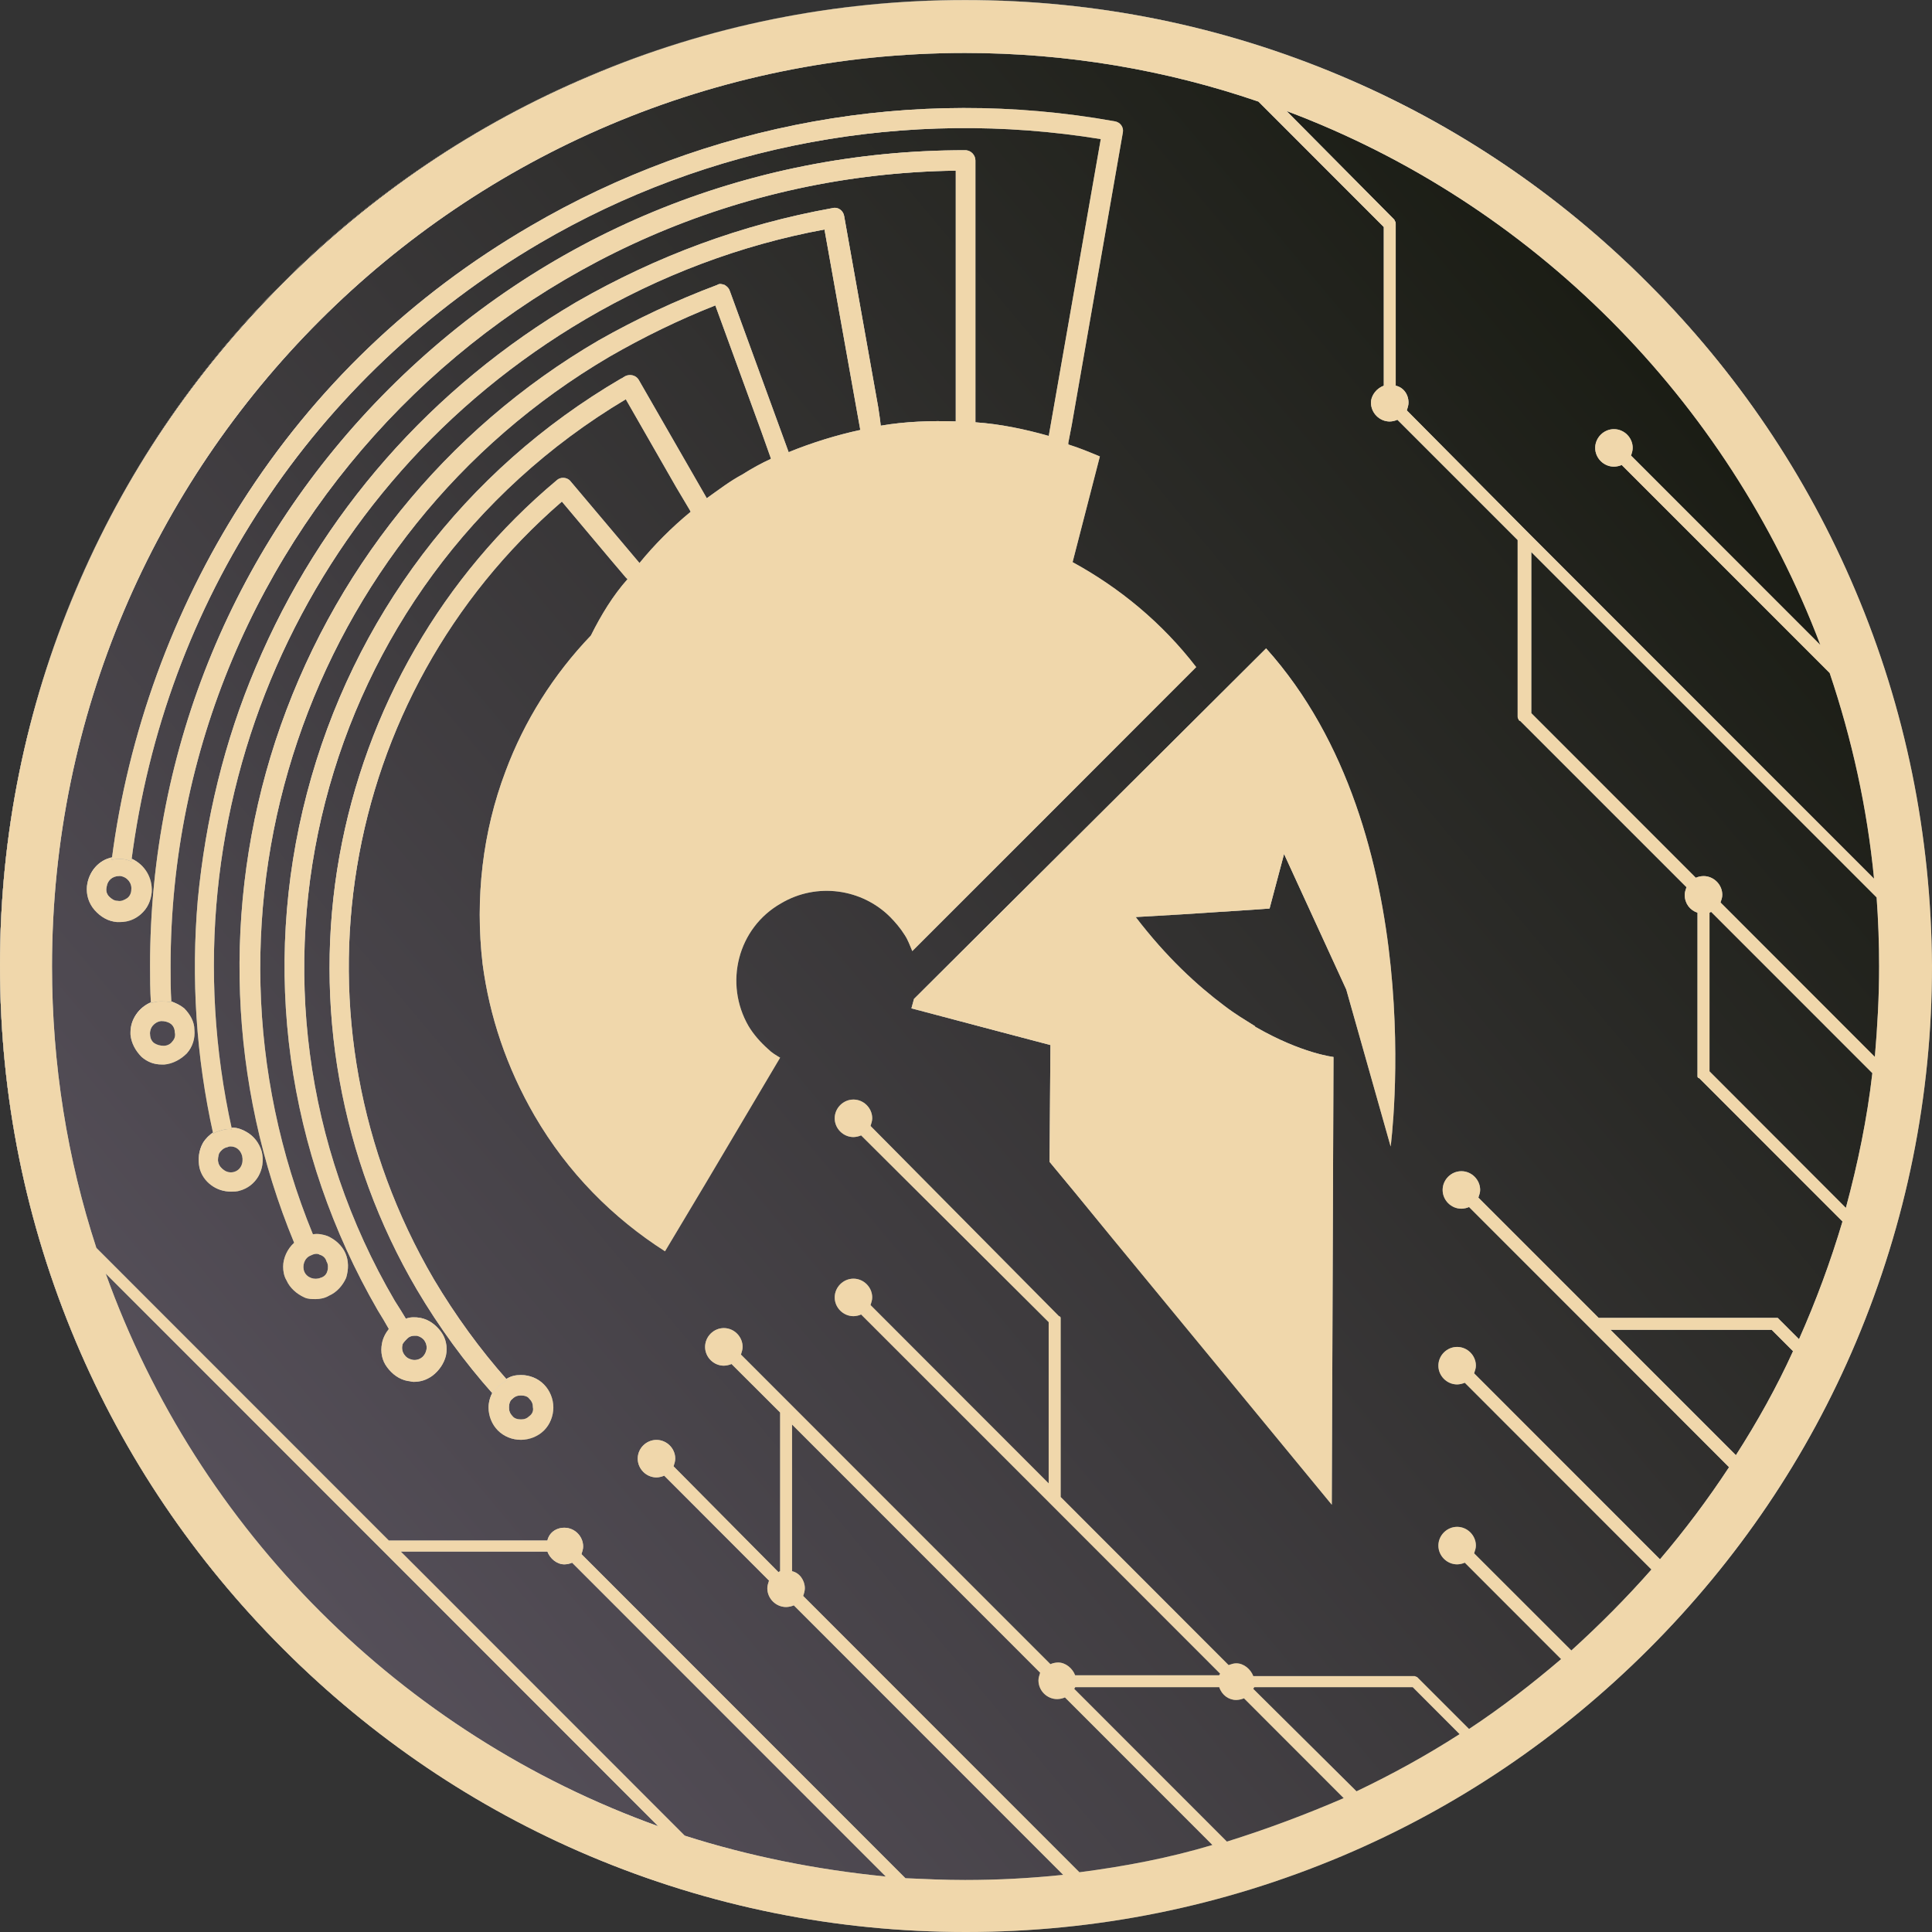 <svg width="24" height="24" viewBox="0 0 24 24" fill="none" xmlns="http://www.w3.org/2000/svg">
<rect x="0" y="0" width="24" height="24" fill="#333333" stroke="none"/>
<path d="M11.989 23.988C18.611 23.988 23.979 18.618 23.979 11.994C23.979 5.37 18.611 0 11.989 0C5.368 0 0 5.37 0 11.994C0 18.618 5.368 23.988 11.989 23.988Z" fill="#FFE5AA"/>
<path d="M11.989 23.988C18.611 23.988 23.979 18.618 23.979 11.994C23.979 5.37 18.611 0 11.989 0C5.368 0 0 5.37 0 11.994C0 18.618 5.368 23.988 11.989 23.988Z" fill="url(#paint0_linear_41_2683)"/>
<path d="M11.989 23.988C18.611 23.988 23.979 18.618 23.979 11.994C23.979 5.37 18.611 0 11.989 0C5.368 0 0 5.37 0 11.994C0 18.618 5.368 23.988 11.989 23.988Z" fill="url(#paint1_linear_41_2683)"/>
<path d="M11.989 23.988C18.611 23.988 23.979 18.618 23.979 11.994C23.979 5.37 18.611 0 11.989 0C5.368 0 0 5.37 0 11.994C0 18.618 5.368 23.988 11.989 23.988Z" fill="url(#paint2_linear_41_2683)"/>
<path d="M6.757 17.198C6.683 17.123 6.577 17.081 6.471 17.081C6.408 17.081 6.355 17.092 6.302 17.123C6.259 17.145 6.228 17.166 6.196 17.198C6.164 17.229 6.143 17.261 6.122 17.293C6.09 17.346 6.069 17.42 6.069 17.484C6.069 17.59 6.111 17.696 6.185 17.77C6.259 17.844 6.365 17.886 6.471 17.886C6.577 17.886 6.683 17.844 6.757 17.77C6.831 17.696 6.874 17.59 6.874 17.484C6.874 17.378 6.831 17.272 6.757 17.198ZM6.577 17.59C6.545 17.621 6.514 17.632 6.471 17.632C6.429 17.632 6.387 17.621 6.365 17.59C6.334 17.558 6.323 17.526 6.323 17.484C6.323 17.441 6.334 17.399 6.365 17.378C6.397 17.346 6.429 17.335 6.471 17.335C6.514 17.335 6.556 17.346 6.577 17.378C6.609 17.41 6.62 17.441 6.62 17.484C6.63 17.526 6.609 17.568 6.577 17.59Z" fill="url(#paint3_linear_41_2683)"/>
<path d="M6.757 17.198C6.683 17.123 6.577 17.081 6.471 17.081C6.408 17.081 6.355 17.092 6.302 17.123C6.259 17.145 6.228 17.166 6.196 17.198C6.164 17.229 6.143 17.261 6.122 17.293C6.09 17.346 6.069 17.42 6.069 17.484C6.069 17.59 6.111 17.696 6.185 17.77C6.259 17.844 6.365 17.886 6.471 17.886C6.577 17.886 6.683 17.844 6.757 17.77C6.831 17.696 6.874 17.59 6.874 17.484C6.874 17.378 6.831 17.272 6.757 17.198ZM6.577 17.59C6.545 17.621 6.514 17.632 6.471 17.632C6.429 17.632 6.387 17.621 6.365 17.59C6.334 17.558 6.323 17.526 6.323 17.484C6.323 17.441 6.334 17.399 6.365 17.378C6.397 17.346 6.429 17.335 6.471 17.335C6.514 17.335 6.556 17.346 6.577 17.378C6.609 17.41 6.62 17.441 6.62 17.484C6.63 17.526 6.609 17.568 6.577 17.59Z" fill="url(#paint4_radial_41_2683)" style="mix-blend-mode:overlay"/>
<path d="M6.757 17.198C6.683 17.123 6.577 17.081 6.471 17.081C6.408 17.081 6.355 17.092 6.302 17.123C6.259 17.145 6.228 17.166 6.196 17.198C6.164 17.229 6.143 17.261 6.122 17.293C6.09 17.346 6.069 17.42 6.069 17.484C6.069 17.59 6.111 17.696 6.185 17.77C6.259 17.844 6.365 17.886 6.471 17.886C6.577 17.886 6.683 17.844 6.757 17.77C6.831 17.696 6.874 17.59 6.874 17.484C6.874 17.378 6.831 17.272 6.757 17.198ZM6.577 17.59C6.545 17.621 6.514 17.632 6.471 17.632C6.429 17.632 6.387 17.621 6.365 17.59C6.334 17.558 6.323 17.526 6.323 17.484C6.323 17.441 6.334 17.399 6.365 17.378C6.397 17.346 6.429 17.335 6.471 17.335C6.514 17.335 6.556 17.346 6.577 17.378C6.609 17.41 6.62 17.441 6.62 17.484C6.63 17.526 6.609 17.568 6.577 17.59Z" fill="#F0D7AB" style="mix-blend-mode:color"/>
<path d="M3.252 14.305C3.22 14.199 3.156 14.114 3.061 14.061C3.008 14.029 2.945 14.008 2.892 14.008C2.849 14.008 2.807 14.008 2.764 14.019C2.722 14.029 2.69 14.04 2.659 14.061C2.606 14.093 2.553 14.146 2.521 14.199C2.468 14.294 2.457 14.4 2.478 14.506C2.521 14.686 2.69 14.803 2.87 14.803C2.902 14.803 2.945 14.803 2.976 14.792C3.178 14.739 3.305 14.527 3.252 14.305ZM2.902 14.559C2.86 14.57 2.817 14.559 2.786 14.538C2.754 14.517 2.722 14.485 2.712 14.443C2.701 14.4 2.712 14.358 2.722 14.326C2.743 14.294 2.775 14.262 2.817 14.252C2.828 14.252 2.839 14.241 2.86 14.241C2.934 14.241 2.987 14.284 3.008 14.358C3.029 14.453 2.987 14.538 2.902 14.559Z" fill="url(#paint5_linear_41_2683)"/>
<path d="M3.252 14.305C3.22 14.199 3.156 14.114 3.061 14.061C3.008 14.029 2.945 14.008 2.892 14.008C2.849 14.008 2.807 14.008 2.764 14.019C2.722 14.029 2.69 14.04 2.659 14.061C2.606 14.093 2.553 14.146 2.521 14.199C2.468 14.294 2.457 14.4 2.478 14.506C2.521 14.686 2.69 14.803 2.87 14.803C2.902 14.803 2.945 14.803 2.976 14.792C3.178 14.739 3.305 14.527 3.252 14.305ZM2.902 14.559C2.86 14.57 2.817 14.559 2.786 14.538C2.754 14.517 2.722 14.485 2.712 14.443C2.701 14.4 2.712 14.358 2.722 14.326C2.743 14.294 2.775 14.262 2.817 14.252C2.828 14.252 2.839 14.241 2.86 14.241C2.934 14.241 2.987 14.284 3.008 14.358C3.029 14.453 2.987 14.538 2.902 14.559Z" fill="url(#paint6_radial_41_2683)" style="mix-blend-mode:overlay"/>
<path d="M3.252 14.305C3.22 14.199 3.156 14.114 3.061 14.061C3.008 14.029 2.945 14.008 2.892 14.008C2.849 14.008 2.807 14.008 2.764 14.019C2.722 14.029 2.69 14.04 2.659 14.061C2.606 14.093 2.553 14.146 2.521 14.199C2.468 14.294 2.457 14.4 2.478 14.506C2.521 14.686 2.69 14.803 2.87 14.803C2.902 14.803 2.945 14.803 2.976 14.792C3.178 14.739 3.305 14.527 3.252 14.305ZM2.902 14.559C2.86 14.57 2.817 14.559 2.786 14.538C2.754 14.517 2.722 14.485 2.712 14.443C2.701 14.4 2.712 14.358 2.722 14.326C2.743 14.294 2.775 14.262 2.817 14.252C2.828 14.252 2.839 14.241 2.86 14.241C2.934 14.241 2.987 14.284 3.008 14.358C3.029 14.453 2.987 14.538 2.902 14.559Z" fill="#F0D7AB" style="mix-blend-mode:color"/>
<path d="M2.288 12.525C2.235 12.483 2.182 12.461 2.129 12.44C2.087 12.43 2.044 12.419 1.991 12.43C1.949 12.43 1.917 12.44 1.875 12.451C1.727 12.514 1.621 12.663 1.621 12.822C1.621 12.832 1.621 12.843 1.621 12.853C1.631 12.959 1.684 13.055 1.758 13.129C1.832 13.193 1.917 13.224 2.012 13.224C2.023 13.224 2.034 13.224 2.044 13.224C2.15 13.214 2.245 13.161 2.32 13.086C2.394 13.002 2.426 12.896 2.415 12.79C2.415 12.694 2.362 12.599 2.288 12.525ZM2.14 12.938C2.118 12.97 2.076 12.991 2.034 12.991C1.991 12.991 1.949 12.98 1.917 12.959C1.885 12.938 1.864 12.896 1.864 12.853C1.854 12.769 1.917 12.694 2.002 12.684C2.044 12.684 2.087 12.694 2.118 12.716C2.15 12.737 2.171 12.779 2.171 12.822C2.182 12.864 2.171 12.906 2.14 12.938Z" fill="url(#paint7_linear_41_2683)"/>
<path d="M2.288 12.525C2.235 12.483 2.182 12.461 2.129 12.44C2.087 12.43 2.044 12.419 1.991 12.43C1.949 12.43 1.917 12.44 1.875 12.451C1.727 12.514 1.621 12.663 1.621 12.822C1.621 12.832 1.621 12.843 1.621 12.853C1.631 12.959 1.684 13.055 1.758 13.129C1.832 13.193 1.917 13.224 2.012 13.224C2.023 13.224 2.034 13.224 2.044 13.224C2.15 13.214 2.245 13.161 2.32 13.086C2.394 13.002 2.426 12.896 2.415 12.79C2.415 12.694 2.362 12.599 2.288 12.525ZM2.14 12.938C2.118 12.97 2.076 12.991 2.034 12.991C1.991 12.991 1.949 12.98 1.917 12.959C1.885 12.938 1.864 12.896 1.864 12.853C1.854 12.769 1.917 12.694 2.002 12.684C2.044 12.684 2.087 12.694 2.118 12.716C2.15 12.737 2.171 12.779 2.171 12.822C2.182 12.864 2.171 12.906 2.14 12.938Z" fill="url(#paint8_radial_41_2683)" style="mix-blend-mode:overlay"/>
<path d="M2.288 12.525C2.235 12.483 2.182 12.461 2.129 12.44C2.087 12.43 2.044 12.419 1.991 12.43C1.949 12.43 1.917 12.44 1.875 12.451C1.727 12.514 1.621 12.663 1.621 12.822C1.621 12.832 1.621 12.843 1.621 12.853C1.631 12.959 1.684 13.055 1.758 13.129C1.832 13.193 1.917 13.224 2.012 13.224C2.023 13.224 2.034 13.224 2.044 13.224C2.15 13.214 2.245 13.161 2.32 13.086C2.394 13.002 2.426 12.896 2.415 12.79C2.415 12.694 2.362 12.599 2.288 12.525ZM2.14 12.938C2.118 12.97 2.076 12.991 2.034 12.991C1.991 12.991 1.949 12.98 1.917 12.959C1.885 12.938 1.864 12.896 1.864 12.853C1.854 12.769 1.917 12.694 2.002 12.684C2.044 12.684 2.087 12.694 2.118 12.716C2.15 12.737 2.171 12.779 2.171 12.822C2.182 12.864 2.171 12.906 2.14 12.938Z" fill="#F0D7AB" style="mix-blend-mode:color"/>
<path d="M1.641 10.67C1.599 10.649 1.557 10.639 1.514 10.639C1.472 10.639 1.43 10.639 1.398 10.649C1.228 10.681 1.101 10.829 1.08 11.009C1.07 11.115 1.101 11.221 1.175 11.306C1.25 11.391 1.345 11.444 1.451 11.454C1.461 11.454 1.472 11.454 1.493 11.454C1.589 11.454 1.673 11.423 1.747 11.359C1.832 11.285 1.874 11.19 1.885 11.084C1.896 10.903 1.8 10.745 1.641 10.67ZM1.578 11.158C1.546 11.179 1.504 11.2 1.461 11.19C1.419 11.19 1.387 11.168 1.355 11.137C1.324 11.105 1.313 11.062 1.324 11.02C1.334 10.935 1.398 10.882 1.483 10.882H1.493C1.578 10.893 1.641 10.967 1.631 11.052C1.631 11.094 1.61 11.137 1.578 11.158Z" fill="url(#paint9_linear_41_2683)"/>
<path d="M1.641 10.67C1.599 10.649 1.557 10.639 1.514 10.639C1.472 10.639 1.43 10.639 1.398 10.649C1.228 10.681 1.101 10.829 1.08 11.009C1.07 11.115 1.101 11.221 1.175 11.306C1.25 11.391 1.345 11.444 1.451 11.454C1.461 11.454 1.472 11.454 1.493 11.454C1.589 11.454 1.673 11.423 1.747 11.359C1.832 11.285 1.874 11.19 1.885 11.084C1.896 10.903 1.8 10.745 1.641 10.67ZM1.578 11.158C1.546 11.179 1.504 11.2 1.461 11.19C1.419 11.19 1.387 11.168 1.355 11.137C1.324 11.105 1.313 11.062 1.324 11.02C1.334 10.935 1.398 10.882 1.483 10.882H1.493C1.578 10.893 1.641 10.967 1.631 11.052C1.631 11.094 1.61 11.137 1.578 11.158Z" fill="url(#paint10_radial_41_2683)" style="mix-blend-mode:overlay"/>
<path d="M1.641 10.67C1.599 10.649 1.557 10.639 1.514 10.639C1.472 10.639 1.43 10.639 1.398 10.649C1.228 10.681 1.101 10.829 1.08 11.009C1.07 11.115 1.101 11.221 1.175 11.306C1.25 11.391 1.345 11.444 1.451 11.454C1.461 11.454 1.472 11.454 1.493 11.454C1.589 11.454 1.673 11.423 1.747 11.359C1.832 11.285 1.874 11.19 1.885 11.084C1.896 10.903 1.8 10.745 1.641 10.67ZM1.578 11.158C1.546 11.179 1.504 11.2 1.461 11.19C1.419 11.19 1.387 11.168 1.355 11.137C1.324 11.105 1.313 11.062 1.324 11.02C1.334 10.935 1.398 10.882 1.483 10.882H1.493C1.578 10.893 1.641 10.967 1.631 11.052C1.631 11.094 1.61 11.137 1.578 11.158Z" fill="#F0D7AB" style="mix-blend-mode:color"/>
<path d="M11.354 12.409C11.343 12.452 11.333 12.483 11.322 12.526L13.049 12.982L13.038 14.433L13.345 14.804L13.822 15.387L14.711 16.467L16.544 18.692L16.565 13.13C16.565 13.13 16.173 13.088 15.601 12.759C15.601 12.759 15.591 12.759 15.591 12.748C15.474 12.674 15.347 12.6 15.209 12.494C14.87 12.24 14.489 11.89 14.108 11.392L14.659 11.36L15.622 11.297L15.771 11.286L15.951 10.608L16.724 12.293L17.275 14.242C17.275 14.242 17.794 10.354 15.728 8.055L11.354 12.409Z" fill="url(#paint11_linear_41_2683)"/>
<path d="M11.354 12.409C11.343 12.452 11.333 12.483 11.322 12.526L13.049 12.982L13.038 14.433L13.345 14.804L13.822 15.387L14.711 16.467L16.544 18.692L16.565 13.13C16.565 13.13 16.173 13.088 15.601 12.759C15.601 12.759 15.591 12.759 15.591 12.748C15.474 12.674 15.347 12.6 15.209 12.494C14.87 12.24 14.489 11.89 14.108 11.392L14.659 11.36L15.622 11.297L15.771 11.286L15.951 10.608L16.724 12.293L17.275 14.242C17.275 14.242 17.794 10.354 15.728 8.055L11.354 12.409Z" fill="url(#paint12_radial_41_2683)" style="mix-blend-mode:overlay"/>
<path d="M11.354 12.409C11.343 12.452 11.333 12.483 11.322 12.526L13.049 12.982L13.038 14.433L13.345 14.804L13.822 15.387L14.711 16.467L16.544 18.692L16.565 13.13C16.565 13.13 16.173 13.088 15.601 12.759C15.601 12.759 15.591 12.759 15.591 12.748C15.474 12.674 15.347 12.6 15.209 12.494C14.87 12.24 14.489 11.89 14.108 11.392L14.659 11.36L15.622 11.297L15.771 11.286L15.951 10.608L16.724 12.293L17.275 14.242C17.275 14.242 17.794 10.354 15.728 8.055L11.354 12.409Z" fill="#F0D7AB" style="mix-blend-mode:color"/>
<path d="M7.34 7.895C6.874 8.382 6.514 8.954 6.281 9.579C5.995 10.332 5.9 11.158 5.995 11.974C6.08 12.62 6.291 13.256 6.641 13.86C7.054 14.57 7.615 15.131 8.261 15.544L8.78 14.676L9.691 13.139C9.638 13.107 9.585 13.076 9.543 13.033C9.448 12.949 9.363 12.853 9.299 12.747C8.992 12.217 9.162 11.529 9.702 11.222C10.147 10.957 10.708 11.041 11.058 11.391C11.121 11.455 11.185 11.529 11.238 11.614C11.28 11.677 11.301 11.741 11.333 11.815L14.86 8.287C14.436 7.736 13.907 7.301 13.324 6.983C13.314 6.983 13.303 6.973 13.292 6.973C13.303 6.973 13.314 6.983 13.324 6.983L13.663 5.67C13.536 5.617 13.409 5.564 13.271 5.521V5.5L13.314 5.278L13.949 1.643C13.96 1.58 13.917 1.516 13.843 1.506C11.354 1.061 8.78 1.527 6.588 2.809C5.116 3.667 3.908 4.822 2.998 6.252C2.15 7.577 1.589 9.113 1.388 10.681C1.43 10.671 1.462 10.671 1.504 10.671C1.547 10.671 1.589 10.681 1.631 10.702C2.044 7.471 3.887 4.674 6.705 3.021C8.802 1.792 11.269 1.336 13.674 1.728L13.028 5.415C12.731 5.331 12.424 5.267 12.117 5.246V1.993C12.117 1.929 12.064 1.866 11.99 1.866C9.289 1.866 6.747 2.915 4.83 4.833C2.923 6.74 1.864 9.293 1.864 11.995C1.864 12.143 1.864 12.302 1.875 12.461C1.907 12.451 1.949 12.44 1.991 12.44C2.034 12.44 2.087 12.44 2.129 12.451C2.119 12.302 2.119 12.154 2.119 12.006C2.119 6.602 6.482 2.194 11.873 2.12V5.235C11.566 5.225 11.248 5.235 10.941 5.288L10.931 5.203L10.909 5.055L10.486 2.682C10.475 2.618 10.412 2.565 10.337 2.586C9.215 2.788 8.156 3.18 7.16 3.752C5.359 4.811 3.983 6.38 3.178 8.287C2.786 9.208 2.553 10.183 2.457 11.179C2.373 12.154 2.436 13.129 2.648 14.082C2.68 14.061 2.722 14.05 2.754 14.04C2.796 14.029 2.839 14.019 2.881 14.029C2.002 10.067 3.76 6.03 7.276 3.964C8.198 3.423 9.204 3.042 10.242 2.851L10.645 5.108L10.687 5.341C10.39 5.405 10.083 5.5 9.797 5.617L9.066 3.614C9.056 3.582 9.035 3.561 9.003 3.54C8.971 3.529 8.939 3.519 8.908 3.54C8.399 3.731 7.901 3.964 7.435 4.229C5.529 5.341 4.11 7.111 3.421 9.208C2.754 11.253 2.839 13.468 3.654 15.438C3.57 15.513 3.517 15.629 3.517 15.735C3.517 15.788 3.527 15.852 3.559 15.905C3.601 16 3.686 16.074 3.781 16.117C3.824 16.138 3.877 16.138 3.919 16.138C3.972 16.138 4.036 16.127 4.088 16.095C4.184 16.053 4.258 15.968 4.3 15.873C4.332 15.767 4.332 15.661 4.29 15.566C4.247 15.47 4.163 15.396 4.067 15.354C4.004 15.333 3.951 15.322 3.887 15.333C2.235 11.306 3.803 6.644 7.573 4.43C7.997 4.186 8.431 3.974 8.886 3.794L9.458 5.362L9.575 5.691V5.701C9.458 5.754 9.342 5.818 9.225 5.892C9.066 5.977 8.929 6.083 8.78 6.189L7.933 4.716C7.901 4.663 7.827 4.642 7.764 4.674C7.753 4.684 7.743 4.684 7.732 4.695L7.711 4.705C5.773 5.839 4.385 7.672 3.813 9.855C3.241 12.037 3.559 14.315 4.692 16.276C4.745 16.36 4.788 16.434 4.83 16.509C4.788 16.562 4.756 16.625 4.745 16.689C4.724 16.795 4.745 16.901 4.809 16.985C4.872 17.07 4.957 17.134 5.063 17.155C5.084 17.155 5.116 17.166 5.137 17.166C5.222 17.166 5.296 17.144 5.37 17.091C5.455 17.028 5.518 16.933 5.54 16.837C5.561 16.731 5.54 16.625 5.476 16.54C5.412 16.456 5.328 16.392 5.222 16.371C5.158 16.36 5.095 16.36 5.042 16.381C4.999 16.307 4.957 16.244 4.904 16.159C2.627 12.271 3.919 7.259 7.774 4.96L8.399 6.051L8.569 6.337L8.579 6.358C8.346 6.549 8.124 6.772 7.944 6.994L7.086 5.977C7.043 5.924 6.959 5.924 6.916 5.966C5.497 7.153 4.544 8.806 4.216 10.639C3.887 12.482 4.226 14.4 5.179 16.021C5.455 16.488 5.773 16.922 6.122 17.314C6.143 17.282 6.164 17.25 6.196 17.218C6.228 17.187 6.27 17.166 6.302 17.144C5.963 16.763 5.656 16.339 5.391 15.894C3.517 12.694 4.184 8.647 6.98 6.231L7.594 6.962L7.774 7.174L7.795 7.195C7.615 7.397 7.467 7.64 7.34 7.895ZM3.972 15.587C4.014 15.598 4.046 15.629 4.057 15.672C4.078 15.703 4.078 15.756 4.067 15.788C4.057 15.831 4.025 15.862 3.983 15.873C3.908 15.905 3.813 15.873 3.781 15.799C3.75 15.725 3.781 15.629 3.855 15.598C3.898 15.576 3.94 15.566 3.972 15.587ZM5.063 16.625C5.084 16.604 5.116 16.593 5.148 16.593C5.158 16.593 5.169 16.593 5.179 16.593C5.222 16.604 5.254 16.625 5.275 16.657C5.296 16.689 5.306 16.731 5.296 16.773C5.285 16.816 5.264 16.848 5.232 16.869C5.201 16.89 5.158 16.901 5.116 16.89C5.073 16.88 5.042 16.858 5.021 16.826C4.999 16.795 4.989 16.752 4.999 16.71C4.999 16.689 5.031 16.657 5.063 16.625Z" fill="url(#paint13_linear_41_2683)"/>
<path d="M7.34 7.895C6.874 8.382 6.514 8.954 6.281 9.579C5.995 10.332 5.9 11.158 5.995 11.974C6.08 12.62 6.291 13.256 6.641 13.86C7.054 14.57 7.615 15.131 8.261 15.544L8.78 14.676L9.691 13.139C9.638 13.107 9.585 13.076 9.543 13.033C9.448 12.949 9.363 12.853 9.299 12.747C8.992 12.217 9.162 11.529 9.702 11.222C10.147 10.957 10.708 11.041 11.058 11.391C11.121 11.455 11.185 11.529 11.238 11.614C11.28 11.677 11.301 11.741 11.333 11.815L14.86 8.287C14.436 7.736 13.907 7.301 13.324 6.983C13.314 6.983 13.303 6.973 13.292 6.973C13.303 6.973 13.314 6.983 13.324 6.983L13.663 5.67C13.536 5.617 13.409 5.564 13.271 5.521V5.5L13.314 5.278L13.949 1.643C13.96 1.58 13.917 1.516 13.843 1.506C11.354 1.061 8.78 1.527 6.588 2.809C5.116 3.667 3.908 4.822 2.998 6.252C2.15 7.577 1.589 9.113 1.388 10.681C1.43 10.671 1.462 10.671 1.504 10.671C1.547 10.671 1.589 10.681 1.631 10.702C2.044 7.471 3.887 4.674 6.705 3.021C8.802 1.792 11.269 1.336 13.674 1.728L13.028 5.415C12.731 5.331 12.424 5.267 12.117 5.246V1.993C12.117 1.929 12.064 1.866 11.99 1.866C9.289 1.866 6.747 2.915 4.83 4.833C2.923 6.74 1.864 9.293 1.864 11.995C1.864 12.143 1.864 12.302 1.875 12.461C1.907 12.451 1.949 12.44 1.991 12.44C2.034 12.44 2.087 12.44 2.129 12.451C2.119 12.302 2.119 12.154 2.119 12.006C2.119 6.602 6.482 2.194 11.873 2.12V5.235C11.566 5.225 11.248 5.235 10.941 5.288L10.931 5.203L10.909 5.055L10.486 2.682C10.475 2.618 10.412 2.565 10.337 2.586C9.215 2.788 8.156 3.18 7.16 3.752C5.359 4.811 3.983 6.38 3.178 8.287C2.786 9.208 2.553 10.183 2.457 11.179C2.373 12.154 2.436 13.129 2.648 14.082C2.68 14.061 2.722 14.05 2.754 14.04C2.796 14.029 2.839 14.019 2.881 14.029C2.002 10.067 3.76 6.03 7.276 3.964C8.198 3.423 9.204 3.042 10.242 2.851L10.645 5.108L10.687 5.341C10.39 5.405 10.083 5.5 9.797 5.617L9.066 3.614C9.056 3.582 9.035 3.561 9.003 3.54C8.971 3.529 8.939 3.519 8.908 3.54C8.399 3.731 7.901 3.964 7.435 4.229C5.529 5.341 4.11 7.111 3.421 9.208C2.754 11.253 2.839 13.468 3.654 15.438C3.57 15.513 3.517 15.629 3.517 15.735C3.517 15.788 3.527 15.852 3.559 15.905C3.601 16 3.686 16.074 3.781 16.117C3.824 16.138 3.877 16.138 3.919 16.138C3.972 16.138 4.036 16.127 4.088 16.095C4.184 16.053 4.258 15.968 4.3 15.873C4.332 15.767 4.332 15.661 4.29 15.566C4.247 15.47 4.163 15.396 4.067 15.354C4.004 15.333 3.951 15.322 3.887 15.333C2.235 11.306 3.803 6.644 7.573 4.43C7.997 4.186 8.431 3.974 8.886 3.794L9.458 5.362L9.575 5.691V5.701C9.458 5.754 9.342 5.818 9.225 5.892C9.066 5.977 8.929 6.083 8.78 6.189L7.933 4.716C7.901 4.663 7.827 4.642 7.764 4.674C7.753 4.684 7.743 4.684 7.732 4.695L7.711 4.705C5.773 5.839 4.385 7.672 3.813 9.855C3.241 12.037 3.559 14.315 4.692 16.276C4.745 16.36 4.788 16.434 4.83 16.509C4.788 16.562 4.756 16.625 4.745 16.689C4.724 16.795 4.745 16.901 4.809 16.985C4.872 17.07 4.957 17.134 5.063 17.155C5.084 17.155 5.116 17.166 5.137 17.166C5.222 17.166 5.296 17.144 5.37 17.091C5.455 17.028 5.518 16.933 5.54 16.837C5.561 16.731 5.54 16.625 5.476 16.54C5.412 16.456 5.328 16.392 5.222 16.371C5.158 16.36 5.095 16.36 5.042 16.381C4.999 16.307 4.957 16.244 4.904 16.159C2.627 12.271 3.919 7.259 7.774 4.96L8.399 6.051L8.569 6.337L8.579 6.358C8.346 6.549 8.124 6.772 7.944 6.994L7.086 5.977C7.043 5.924 6.959 5.924 6.916 5.966C5.497 7.153 4.544 8.806 4.216 10.639C3.887 12.482 4.226 14.4 5.179 16.021C5.455 16.488 5.773 16.922 6.122 17.314C6.143 17.282 6.164 17.25 6.196 17.218C6.228 17.187 6.27 17.166 6.302 17.144C5.963 16.763 5.656 16.339 5.391 15.894C3.517 12.694 4.184 8.647 6.98 6.231L7.594 6.962L7.774 7.174L7.795 7.195C7.615 7.397 7.467 7.64 7.34 7.895ZM3.972 15.587C4.014 15.598 4.046 15.629 4.057 15.672C4.078 15.703 4.078 15.756 4.067 15.788C4.057 15.831 4.025 15.862 3.983 15.873C3.908 15.905 3.813 15.873 3.781 15.799C3.75 15.725 3.781 15.629 3.855 15.598C3.898 15.576 3.94 15.566 3.972 15.587ZM5.063 16.625C5.084 16.604 5.116 16.593 5.148 16.593C5.158 16.593 5.169 16.593 5.179 16.593C5.222 16.604 5.254 16.625 5.275 16.657C5.296 16.689 5.306 16.731 5.296 16.773C5.285 16.816 5.264 16.848 5.232 16.869C5.201 16.89 5.158 16.901 5.116 16.89C5.073 16.88 5.042 16.858 5.021 16.826C4.999 16.795 4.989 16.752 4.999 16.71C4.999 16.689 5.031 16.657 5.063 16.625Z" fill="url(#paint14_radial_41_2683)" style="mix-blend-mode:overlay"/>
<path d="M7.34 7.895C6.874 8.382 6.514 8.954 6.281 9.579C5.995 10.332 5.9 11.158 5.995 11.974C6.08 12.62 6.291 13.256 6.641 13.86C7.054 14.57 7.615 15.131 8.261 15.544L8.78 14.676L9.691 13.139C9.638 13.107 9.585 13.076 9.543 13.033C9.448 12.949 9.363 12.853 9.299 12.747C8.992 12.217 9.162 11.529 9.702 11.222C10.147 10.957 10.708 11.041 11.058 11.391C11.121 11.455 11.185 11.529 11.238 11.614C11.28 11.677 11.301 11.741 11.333 11.815L14.86 8.287C14.436 7.736 13.907 7.301 13.324 6.983C13.314 6.983 13.303 6.973 13.292 6.973C13.303 6.973 13.314 6.983 13.324 6.983L13.663 5.67C13.536 5.617 13.409 5.564 13.271 5.521V5.5L13.314 5.278L13.949 1.643C13.96 1.58 13.917 1.516 13.843 1.506C11.354 1.061 8.78 1.527 6.588 2.809C5.116 3.667 3.908 4.822 2.998 6.252C2.15 7.577 1.589 9.113 1.388 10.681C1.43 10.671 1.462 10.671 1.504 10.671C1.547 10.671 1.589 10.681 1.631 10.702C2.044 7.471 3.887 4.674 6.705 3.021C8.802 1.792 11.269 1.336 13.674 1.728L13.028 5.415C12.731 5.331 12.424 5.267 12.117 5.246V1.993C12.117 1.929 12.064 1.866 11.99 1.866C9.289 1.866 6.747 2.915 4.83 4.833C2.923 6.74 1.864 9.293 1.864 11.995C1.864 12.143 1.864 12.302 1.875 12.461C1.907 12.451 1.949 12.44 1.991 12.44C2.034 12.44 2.087 12.44 2.129 12.451C2.119 12.302 2.119 12.154 2.119 12.006C2.119 6.602 6.482 2.194 11.873 2.12V5.235C11.566 5.225 11.248 5.235 10.941 5.288L10.931 5.203L10.909 5.055L10.486 2.682C10.475 2.618 10.412 2.565 10.337 2.586C9.215 2.788 8.156 3.18 7.16 3.752C5.359 4.811 3.983 6.38 3.178 8.287C2.786 9.208 2.553 10.183 2.457 11.179C2.373 12.154 2.436 13.129 2.648 14.082C2.68 14.061 2.722 14.05 2.754 14.04C2.796 14.029 2.839 14.019 2.881 14.029C2.002 10.067 3.76 6.03 7.276 3.964C8.198 3.423 9.204 3.042 10.242 2.851L10.645 5.108L10.687 5.341C10.39 5.405 10.083 5.5 9.797 5.617L9.066 3.614C9.056 3.582 9.035 3.561 9.003 3.54C8.971 3.529 8.939 3.519 8.908 3.54C8.399 3.731 7.901 3.964 7.435 4.229C5.529 5.341 4.11 7.111 3.421 9.208C2.754 11.253 2.839 13.468 3.654 15.438C3.57 15.513 3.517 15.629 3.517 15.735C3.517 15.788 3.527 15.852 3.559 15.905C3.601 16 3.686 16.074 3.781 16.117C3.824 16.138 3.877 16.138 3.919 16.138C3.972 16.138 4.036 16.127 4.088 16.095C4.184 16.053 4.258 15.968 4.3 15.873C4.332 15.767 4.332 15.661 4.29 15.566C4.247 15.47 4.163 15.396 4.067 15.354C4.004 15.333 3.951 15.322 3.887 15.333C2.235 11.306 3.803 6.644 7.573 4.43C7.997 4.186 8.431 3.974 8.886 3.794L9.458 5.362L9.575 5.691V5.701C9.458 5.754 9.342 5.818 9.225 5.892C9.066 5.977 8.929 6.083 8.78 6.189L7.933 4.716C7.901 4.663 7.827 4.642 7.764 4.674C7.753 4.684 7.743 4.684 7.732 4.695L7.711 4.705C5.773 5.839 4.385 7.672 3.813 9.855C3.241 12.037 3.559 14.315 4.692 16.276C4.745 16.36 4.788 16.434 4.83 16.509C4.788 16.562 4.756 16.625 4.745 16.689C4.724 16.795 4.745 16.901 4.809 16.985C4.872 17.07 4.957 17.134 5.063 17.155C5.084 17.155 5.116 17.166 5.137 17.166C5.222 17.166 5.296 17.144 5.37 17.091C5.455 17.028 5.518 16.933 5.54 16.837C5.561 16.731 5.54 16.625 5.476 16.54C5.412 16.456 5.328 16.392 5.222 16.371C5.158 16.36 5.095 16.36 5.042 16.381C4.999 16.307 4.957 16.244 4.904 16.159C2.627 12.271 3.919 7.259 7.774 4.96L8.399 6.051L8.569 6.337L8.579 6.358C8.346 6.549 8.124 6.772 7.944 6.994L7.086 5.977C7.043 5.924 6.959 5.924 6.916 5.966C5.497 7.153 4.544 8.806 4.216 10.639C3.887 12.482 4.226 14.4 5.179 16.021C5.455 16.488 5.773 16.922 6.122 17.314C6.143 17.282 6.164 17.25 6.196 17.218C6.228 17.187 6.27 17.166 6.302 17.144C5.963 16.763 5.656 16.339 5.391 15.894C3.517 12.694 4.184 8.647 6.98 6.231L7.594 6.962L7.774 7.174L7.795 7.195C7.615 7.397 7.467 7.64 7.34 7.895ZM3.972 15.587C4.014 15.598 4.046 15.629 4.057 15.672C4.078 15.703 4.078 15.756 4.067 15.788C4.057 15.831 4.025 15.862 3.983 15.873C3.908 15.905 3.813 15.873 3.781 15.799C3.75 15.725 3.781 15.629 3.855 15.598C3.898 15.576 3.94 15.566 3.972 15.587ZM5.063 16.625C5.084 16.604 5.116 16.593 5.148 16.593C5.158 16.593 5.169 16.593 5.179 16.593C5.222 16.604 5.254 16.625 5.275 16.657C5.296 16.689 5.306 16.731 5.296 16.773C5.285 16.816 5.264 16.848 5.232 16.869C5.201 16.89 5.158 16.901 5.116 16.89C5.073 16.88 5.042 16.858 5.021 16.826C4.999 16.795 4.989 16.752 4.999 16.71C4.999 16.689 5.031 16.657 5.063 16.625Z" fill="#F0D7AB" style="mix-blend-mode:color"/>
<path d="M23.047 7.333C22.443 5.903 21.575 4.621 20.473 3.519C19.372 2.417 18.09 1.548 16.66 0.945C15.177 0.319 13.61 0.002 11.989 0.002C10.38 0.002 8.801 0.319 7.329 0.945C5.899 1.548 4.618 2.417 3.516 3.519C2.415 4.621 1.546 5.903 0.943 7.333C0.318 8.806 0 10.374 0 11.995C0 13.617 0.318 15.185 0.943 16.668C1.546 18.098 2.415 19.38 3.516 20.482C4.618 21.584 5.899 22.453 7.329 23.057C8.812 23.682 10.38 24 12 24C13.62 24 15.188 23.682 16.671 23.057C18.101 22.453 19.382 21.584 20.484 20.482C21.585 19.38 22.454 18.098 23.057 16.668C23.682 15.185 24 13.617 24 11.995C23.989 10.374 23.672 8.806 23.047 7.333ZM22.613 8.012L20.261 5.659C20.272 5.628 20.282 5.596 20.282 5.564C20.282 5.437 20.177 5.331 20.049 5.331C19.922 5.331 19.816 5.437 19.816 5.564C19.816 5.691 19.922 5.797 20.049 5.797C20.081 5.797 20.124 5.787 20.145 5.776L22.729 8.361C23.004 9.177 23.195 10.035 23.28 10.915L18.99 6.624L17.476 5.098C17.486 5.066 17.497 5.034 17.497 5.003C17.497 4.897 17.433 4.812 17.338 4.791V2.777C17.338 2.767 17.338 2.756 17.327 2.746C17.327 2.735 17.317 2.725 17.317 2.725L15.982 1.379C19.033 2.523 21.458 4.96 22.613 8.012ZM1.313 15.82L8.177 22.686C4.989 21.542 2.457 19.01 1.313 15.82ZM8.505 22.803L4.978 19.274H6.8C6.831 19.359 6.916 19.433 7.011 19.433C7.043 19.433 7.086 19.423 7.107 19.412L11.004 23.311C10.146 23.227 9.299 23.057 8.505 22.803ZM13.409 23.258L9.977 19.825C9.988 19.794 9.998 19.762 9.998 19.73C9.998 19.635 9.935 19.539 9.839 19.518V17.696L12.921 20.779C12.911 20.811 12.9 20.843 12.9 20.874C12.9 21.002 13.006 21.107 13.133 21.107C13.165 21.107 13.207 21.097 13.229 21.086L15.061 22.919C14.531 23.078 13.981 23.184 13.409 23.258ZM15.241 22.877L13.345 20.98C13.345 20.97 13.356 20.97 13.356 20.959H15.146C15.177 21.055 15.262 21.118 15.357 21.118C15.389 21.118 15.432 21.107 15.453 21.097L16.692 22.337C16.226 22.538 15.749 22.718 15.241 22.877ZM16.851 22.252L15.569 20.98C15.569 20.97 15.58 20.97 15.58 20.959H17.55L18.132 21.542C17.719 21.807 17.296 22.04 16.851 22.252ZM21.564 18.077L20.007 16.52H22.009L22.274 16.785C22.072 17.23 21.829 17.664 21.564 18.077ZM22.348 16.636L22.104 16.392C22.094 16.382 22.094 16.382 22.083 16.371C22.072 16.371 22.062 16.371 22.051 16.371H19.859L18.365 14.877C18.376 14.846 18.387 14.814 18.387 14.782C18.387 14.655 18.281 14.549 18.154 14.549C18.026 14.549 17.921 14.655 17.921 14.782C17.921 14.909 18.026 15.015 18.154 15.015C18.185 15.015 18.228 15.005 18.249 14.994L19.764 16.509L21.479 18.226C21.215 18.628 20.928 19.01 20.621 19.37L18.312 17.06C18.323 17.028 18.334 16.996 18.334 16.965C18.334 16.837 18.228 16.732 18.101 16.732C17.974 16.732 17.868 16.837 17.868 16.965C17.868 17.092 17.974 17.198 18.101 17.198C18.132 17.198 18.175 17.187 18.196 17.177L20.515 19.497C20.198 19.857 19.869 20.186 19.52 20.503L18.312 19.296C18.323 19.264 18.334 19.232 18.334 19.2C18.334 19.073 18.228 18.967 18.101 18.967C17.974 18.967 17.868 19.073 17.868 19.2C17.868 19.327 17.974 19.433 18.101 19.433C18.132 19.433 18.175 19.423 18.196 19.412L19.393 20.61C19.033 20.917 18.651 21.213 18.249 21.478L17.624 20.853C17.613 20.843 17.613 20.843 17.603 20.832C17.592 20.832 17.582 20.821 17.571 20.821H15.569C15.537 20.737 15.453 20.662 15.357 20.662C15.326 20.662 15.294 20.673 15.262 20.684L13.176 18.596V16.403C13.176 16.392 13.176 16.382 13.176 16.371C13.176 16.361 13.165 16.35 13.155 16.35L10.814 13.987C10.824 13.956 10.835 13.924 10.835 13.892C10.835 13.765 10.729 13.659 10.602 13.659C10.475 13.659 10.369 13.765 10.369 13.892C10.369 14.019 10.475 14.125 10.602 14.125C10.634 14.125 10.676 14.114 10.697 14.104L13.027 16.424V18.427L10.814 16.212C10.824 16.181 10.835 16.149 10.835 16.117C10.835 15.99 10.729 15.884 10.602 15.884C10.475 15.884 10.369 15.99 10.369 16.117C10.369 16.244 10.475 16.35 10.602 16.35C10.634 16.35 10.676 16.34 10.697 16.329L13.049 18.681L15.156 20.79C15.156 20.8 15.146 20.8 15.146 20.811H13.356C13.324 20.726 13.239 20.652 13.144 20.652C13.112 20.652 13.07 20.662 13.049 20.673L9.204 16.827C9.214 16.795 9.225 16.763 9.225 16.732C9.225 16.604 9.119 16.498 8.992 16.498C8.865 16.498 8.759 16.604 8.759 16.732C8.759 16.859 8.865 16.965 8.992 16.965C9.024 16.965 9.066 16.954 9.087 16.944L9.691 17.547V19.518C9.68 19.518 9.68 19.529 9.67 19.529L8.367 18.215C8.378 18.183 8.388 18.151 8.388 18.119C8.388 17.992 8.282 17.887 8.155 17.887C8.028 17.887 7.922 17.992 7.922 18.119C7.922 18.247 8.028 18.353 8.155 18.353C8.187 18.353 8.229 18.342 8.251 18.331L9.553 19.635C9.543 19.666 9.532 19.698 9.532 19.73C9.532 19.857 9.638 19.963 9.765 19.963C9.797 19.963 9.839 19.953 9.861 19.942L13.207 23.29C12.805 23.332 12.402 23.354 11.989 23.354C11.735 23.354 11.492 23.343 11.248 23.332L7.223 19.306C7.234 19.274 7.244 19.243 7.244 19.211C7.244 19.084 7.139 18.978 7.011 18.978C6.906 18.978 6.821 19.041 6.8 19.137H4.83L1.197 15.502C0.837 14.401 0.646 13.225 0.646 12.006C0.646 5.744 5.73 0.658 11.989 0.658C13.26 0.658 14.489 0.87 15.633 1.262L17.19 2.82V4.791C17.105 4.822 17.031 4.907 17.031 5.003C17.031 5.13 17.137 5.236 17.264 5.236C17.296 5.236 17.338 5.225 17.359 5.214L18.853 6.708V8.902C18.853 8.912 18.853 8.923 18.863 8.933C18.863 8.944 18.874 8.955 18.884 8.955L20.95 11.021C20.939 11.053 20.928 11.084 20.928 11.116C20.928 11.222 20.992 11.307 21.087 11.338V13.341C21.087 13.352 21.087 13.362 21.087 13.373C21.087 13.383 21.098 13.394 21.109 13.394L22.888 15.174C22.74 15.672 22.56 16.159 22.348 16.636ZM22.93 15.005L21.236 13.309V11.338C21.246 11.338 21.246 11.328 21.257 11.328L23.259 13.331C23.195 13.892 23.079 14.454 22.93 15.005ZM21.373 11.211C21.384 11.18 21.395 11.148 21.395 11.116C21.395 10.989 21.289 10.883 21.162 10.883C21.13 10.883 21.087 10.893 21.066 10.904L19.022 8.859V6.857L23.312 11.148C23.333 11.434 23.343 11.72 23.343 12.006C23.343 12.387 23.322 12.758 23.29 13.129L21.373 11.211Z" fill="url(#paint15_linear_41_2683)"/>
<path d="M23.047 7.333C22.443 5.903 21.575 4.621 20.473 3.519C19.372 2.417 18.09 1.548 16.66 0.945C15.177 0.319 13.61 0.002 11.989 0.002C10.38 0.002 8.801 0.319 7.329 0.945C5.899 1.548 4.618 2.417 3.516 3.519C2.415 4.621 1.546 5.903 0.943 7.333C0.318 8.806 0 10.374 0 11.995C0 13.617 0.318 15.185 0.943 16.668C1.546 18.098 2.415 19.38 3.516 20.482C4.618 21.584 5.899 22.453 7.329 23.057C8.812 23.682 10.38 24 12 24C13.62 24 15.188 23.682 16.671 23.057C18.101 22.453 19.382 21.584 20.484 20.482C21.585 19.38 22.454 18.098 23.057 16.668C23.682 15.185 24 13.617 24 11.995C23.989 10.374 23.672 8.806 23.047 7.333ZM22.613 8.012L20.261 5.659C20.272 5.628 20.282 5.596 20.282 5.564C20.282 5.437 20.177 5.331 20.049 5.331C19.922 5.331 19.816 5.437 19.816 5.564C19.816 5.691 19.922 5.797 20.049 5.797C20.081 5.797 20.124 5.787 20.145 5.776L22.729 8.361C23.004 9.177 23.195 10.035 23.28 10.915L18.99 6.624L17.476 5.098C17.486 5.066 17.497 5.034 17.497 5.003C17.497 4.897 17.433 4.812 17.338 4.791V2.777C17.338 2.767 17.338 2.756 17.327 2.746C17.327 2.735 17.317 2.725 17.317 2.725L15.982 1.379C19.033 2.523 21.458 4.96 22.613 8.012ZM1.313 15.82L8.177 22.686C4.989 21.542 2.457 19.01 1.313 15.82ZM8.505 22.803L4.978 19.274H6.8C6.831 19.359 6.916 19.433 7.011 19.433C7.043 19.433 7.086 19.423 7.107 19.412L11.004 23.311C10.146 23.227 9.299 23.057 8.505 22.803ZM13.409 23.258L9.977 19.825C9.988 19.794 9.998 19.762 9.998 19.73C9.998 19.635 9.935 19.539 9.839 19.518V17.696L12.921 20.779C12.911 20.811 12.9 20.843 12.9 20.874C12.9 21.002 13.006 21.107 13.133 21.107C13.165 21.107 13.207 21.097 13.229 21.086L15.061 22.919C14.531 23.078 13.981 23.184 13.409 23.258ZM15.241 22.877L13.345 20.98C13.345 20.97 13.356 20.97 13.356 20.959H15.146C15.177 21.055 15.262 21.118 15.357 21.118C15.389 21.118 15.432 21.107 15.453 21.097L16.692 22.337C16.226 22.538 15.749 22.718 15.241 22.877ZM16.851 22.252L15.569 20.98C15.569 20.97 15.58 20.97 15.58 20.959H17.55L18.132 21.542C17.719 21.807 17.296 22.04 16.851 22.252ZM21.564 18.077L20.007 16.52H22.009L22.274 16.785C22.072 17.23 21.829 17.664 21.564 18.077ZM22.348 16.636L22.104 16.392C22.094 16.382 22.094 16.382 22.083 16.371C22.072 16.371 22.062 16.371 22.051 16.371H19.859L18.365 14.877C18.376 14.846 18.387 14.814 18.387 14.782C18.387 14.655 18.281 14.549 18.154 14.549C18.026 14.549 17.921 14.655 17.921 14.782C17.921 14.909 18.026 15.015 18.154 15.015C18.185 15.015 18.228 15.005 18.249 14.994L19.764 16.509L21.479 18.226C21.215 18.628 20.928 19.01 20.621 19.37L18.312 17.06C18.323 17.028 18.334 16.996 18.334 16.965C18.334 16.837 18.228 16.732 18.101 16.732C17.974 16.732 17.868 16.837 17.868 16.965C17.868 17.092 17.974 17.198 18.101 17.198C18.132 17.198 18.175 17.187 18.196 17.177L20.515 19.497C20.198 19.857 19.869 20.186 19.52 20.503L18.312 19.296C18.323 19.264 18.334 19.232 18.334 19.2C18.334 19.073 18.228 18.967 18.101 18.967C17.974 18.967 17.868 19.073 17.868 19.2C17.868 19.327 17.974 19.433 18.101 19.433C18.132 19.433 18.175 19.423 18.196 19.412L19.393 20.61C19.033 20.917 18.651 21.213 18.249 21.478L17.624 20.853C17.613 20.843 17.613 20.843 17.603 20.832C17.592 20.832 17.582 20.821 17.571 20.821H15.569C15.537 20.737 15.453 20.662 15.357 20.662C15.326 20.662 15.294 20.673 15.262 20.684L13.176 18.596V16.403C13.176 16.392 13.176 16.382 13.176 16.371C13.176 16.361 13.165 16.35 13.155 16.35L10.814 13.987C10.824 13.956 10.835 13.924 10.835 13.892C10.835 13.765 10.729 13.659 10.602 13.659C10.475 13.659 10.369 13.765 10.369 13.892C10.369 14.019 10.475 14.125 10.602 14.125C10.634 14.125 10.676 14.114 10.697 14.104L13.027 16.424V18.427L10.814 16.212C10.824 16.181 10.835 16.149 10.835 16.117C10.835 15.99 10.729 15.884 10.602 15.884C10.475 15.884 10.369 15.99 10.369 16.117C10.369 16.244 10.475 16.35 10.602 16.35C10.634 16.35 10.676 16.34 10.697 16.329L13.049 18.681L15.156 20.79C15.156 20.8 15.146 20.8 15.146 20.811H13.356C13.324 20.726 13.239 20.652 13.144 20.652C13.112 20.652 13.07 20.662 13.049 20.673L9.204 16.827C9.214 16.795 9.225 16.763 9.225 16.732C9.225 16.604 9.119 16.498 8.992 16.498C8.865 16.498 8.759 16.604 8.759 16.732C8.759 16.859 8.865 16.965 8.992 16.965C9.024 16.965 9.066 16.954 9.087 16.944L9.691 17.547V19.518C9.68 19.518 9.68 19.529 9.67 19.529L8.367 18.215C8.378 18.183 8.388 18.151 8.388 18.119C8.388 17.992 8.282 17.887 8.155 17.887C8.028 17.887 7.922 17.992 7.922 18.119C7.922 18.247 8.028 18.353 8.155 18.353C8.187 18.353 8.229 18.342 8.251 18.331L9.553 19.635C9.543 19.666 9.532 19.698 9.532 19.73C9.532 19.857 9.638 19.963 9.765 19.963C9.797 19.963 9.839 19.953 9.861 19.942L13.207 23.29C12.805 23.332 12.402 23.354 11.989 23.354C11.735 23.354 11.492 23.343 11.248 23.332L7.223 19.306C7.234 19.274 7.244 19.243 7.244 19.211C7.244 19.084 7.139 18.978 7.011 18.978C6.906 18.978 6.821 19.041 6.8 19.137H4.83L1.197 15.502C0.837 14.401 0.646 13.225 0.646 12.006C0.646 5.744 5.73 0.658 11.989 0.658C13.26 0.658 14.489 0.87 15.633 1.262L17.19 2.82V4.791C17.105 4.822 17.031 4.907 17.031 5.003C17.031 5.13 17.137 5.236 17.264 5.236C17.296 5.236 17.338 5.225 17.359 5.214L18.853 6.708V8.902C18.853 8.912 18.853 8.923 18.863 8.933C18.863 8.944 18.874 8.955 18.884 8.955L20.95 11.021C20.939 11.053 20.928 11.084 20.928 11.116C20.928 11.222 20.992 11.307 21.087 11.338V13.341C21.087 13.352 21.087 13.362 21.087 13.373C21.087 13.383 21.098 13.394 21.109 13.394L22.888 15.174C22.74 15.672 22.56 16.159 22.348 16.636ZM22.93 15.005L21.236 13.309V11.338C21.246 11.338 21.246 11.328 21.257 11.328L23.259 13.331C23.195 13.892 23.079 14.454 22.93 15.005ZM21.373 11.211C21.384 11.18 21.395 11.148 21.395 11.116C21.395 10.989 21.289 10.883 21.162 10.883C21.13 10.883 21.087 10.893 21.066 10.904L19.022 8.859V6.857L23.312 11.148C23.333 11.434 23.343 11.72 23.343 12.006C23.343 12.387 23.322 12.758 23.29 13.129L21.373 11.211Z" fill="url(#paint16_radial_41_2683)" style="mix-blend-mode:overlay"/>
<path d="M23.047 7.333C22.443 5.903 21.575 4.621 20.473 3.519C19.372 2.417 18.09 1.548 16.66 0.945C15.177 0.319 13.61 0.002 11.989 0.002C10.38 0.002 8.801 0.319 7.329 0.945C5.899 1.548 4.618 2.417 3.516 3.519C2.415 4.621 1.546 5.903 0.943 7.333C0.318 8.806 0 10.374 0 11.995C0 13.617 0.318 15.185 0.943 16.668C1.546 18.098 2.415 19.38 3.516 20.482C4.618 21.584 5.899 22.453 7.329 23.057C8.812 23.682 10.38 24 12 24C13.62 24 15.188 23.682 16.671 23.057C18.101 22.453 19.382 21.584 20.484 20.482C21.585 19.38 22.454 18.098 23.057 16.668C23.682 15.185 24 13.617 24 11.995C23.989 10.374 23.672 8.806 23.047 7.333ZM22.613 8.012L20.261 5.659C20.272 5.628 20.282 5.596 20.282 5.564C20.282 5.437 20.177 5.331 20.049 5.331C19.922 5.331 19.816 5.437 19.816 5.564C19.816 5.691 19.922 5.797 20.049 5.797C20.081 5.797 20.124 5.787 20.145 5.776L22.729 8.361C23.004 9.177 23.195 10.035 23.28 10.915L18.99 6.624L17.476 5.098C17.486 5.066 17.497 5.034 17.497 5.003C17.497 4.897 17.433 4.812 17.338 4.791V2.777C17.338 2.767 17.338 2.756 17.327 2.746C17.327 2.735 17.317 2.725 17.317 2.725L15.982 1.379C19.033 2.523 21.458 4.96 22.613 8.012ZM1.313 15.82L8.177 22.686C4.989 21.542 2.457 19.01 1.313 15.82ZM8.505 22.803L4.978 19.274H6.8C6.831 19.359 6.916 19.433 7.011 19.433C7.043 19.433 7.086 19.423 7.107 19.412L11.004 23.311C10.146 23.227 9.299 23.057 8.505 22.803ZM13.409 23.258L9.977 19.825C9.988 19.794 9.998 19.762 9.998 19.73C9.998 19.635 9.935 19.539 9.839 19.518V17.696L12.921 20.779C12.911 20.811 12.9 20.843 12.9 20.874C12.9 21.002 13.006 21.107 13.133 21.107C13.165 21.107 13.207 21.097 13.229 21.086L15.061 22.919C14.531 23.078 13.981 23.184 13.409 23.258ZM15.241 22.877L13.345 20.98C13.345 20.97 13.356 20.97 13.356 20.959H15.146C15.177 21.055 15.262 21.118 15.357 21.118C15.389 21.118 15.432 21.107 15.453 21.097L16.692 22.337C16.226 22.538 15.749 22.718 15.241 22.877ZM16.851 22.252L15.569 20.98C15.569 20.97 15.58 20.97 15.58 20.959H17.55L18.132 21.542C17.719 21.807 17.296 22.04 16.851 22.252ZM21.564 18.077L20.007 16.52H22.009L22.274 16.785C22.072 17.23 21.829 17.664 21.564 18.077ZM22.348 16.636L22.104 16.392C22.094 16.382 22.094 16.382 22.083 16.371C22.072 16.371 22.062 16.371 22.051 16.371H19.859L18.365 14.877C18.376 14.846 18.387 14.814 18.387 14.782C18.387 14.655 18.281 14.549 18.154 14.549C18.026 14.549 17.921 14.655 17.921 14.782C17.921 14.909 18.026 15.015 18.154 15.015C18.185 15.015 18.228 15.005 18.249 14.994L19.764 16.509L21.479 18.226C21.215 18.628 20.928 19.01 20.621 19.37L18.312 17.06C18.323 17.028 18.334 16.996 18.334 16.965C18.334 16.837 18.228 16.732 18.101 16.732C17.974 16.732 17.868 16.837 17.868 16.965C17.868 17.092 17.974 17.198 18.101 17.198C18.132 17.198 18.175 17.187 18.196 17.177L20.515 19.497C20.198 19.857 19.869 20.186 19.52 20.503L18.312 19.296C18.323 19.264 18.334 19.232 18.334 19.2C18.334 19.073 18.228 18.967 18.101 18.967C17.974 18.967 17.868 19.073 17.868 19.2C17.868 19.327 17.974 19.433 18.101 19.433C18.132 19.433 18.175 19.423 18.196 19.412L19.393 20.61C19.033 20.917 18.651 21.213 18.249 21.478L17.624 20.853C17.613 20.843 17.613 20.843 17.603 20.832C17.592 20.832 17.582 20.821 17.571 20.821H15.569C15.537 20.737 15.453 20.662 15.357 20.662C15.326 20.662 15.294 20.673 15.262 20.684L13.176 18.596V16.403C13.176 16.392 13.176 16.382 13.176 16.371C13.176 16.361 13.165 16.35 13.155 16.35L10.814 13.987C10.824 13.956 10.835 13.924 10.835 13.892C10.835 13.765 10.729 13.659 10.602 13.659C10.475 13.659 10.369 13.765 10.369 13.892C10.369 14.019 10.475 14.125 10.602 14.125C10.634 14.125 10.676 14.114 10.697 14.104L13.027 16.424V18.427L10.814 16.212C10.824 16.181 10.835 16.149 10.835 16.117C10.835 15.99 10.729 15.884 10.602 15.884C10.475 15.884 10.369 15.99 10.369 16.117C10.369 16.244 10.475 16.35 10.602 16.35C10.634 16.35 10.676 16.34 10.697 16.329L13.049 18.681L15.156 20.79C15.156 20.8 15.146 20.8 15.146 20.811H13.356C13.324 20.726 13.239 20.652 13.144 20.652C13.112 20.652 13.07 20.662 13.049 20.673L9.204 16.827C9.214 16.795 9.225 16.763 9.225 16.732C9.225 16.604 9.119 16.498 8.992 16.498C8.865 16.498 8.759 16.604 8.759 16.732C8.759 16.859 8.865 16.965 8.992 16.965C9.024 16.965 9.066 16.954 9.087 16.944L9.691 17.547V19.518C9.68 19.518 9.68 19.529 9.67 19.529L8.367 18.215C8.378 18.183 8.388 18.151 8.388 18.119C8.388 17.992 8.282 17.887 8.155 17.887C8.028 17.887 7.922 17.992 7.922 18.119C7.922 18.247 8.028 18.353 8.155 18.353C8.187 18.353 8.229 18.342 8.251 18.331L9.553 19.635C9.543 19.666 9.532 19.698 9.532 19.73C9.532 19.857 9.638 19.963 9.765 19.963C9.797 19.963 9.839 19.953 9.861 19.942L13.207 23.29C12.805 23.332 12.402 23.354 11.989 23.354C11.735 23.354 11.492 23.343 11.248 23.332L7.223 19.306C7.234 19.274 7.244 19.243 7.244 19.211C7.244 19.084 7.139 18.978 7.011 18.978C6.906 18.978 6.821 19.041 6.8 19.137H4.83L1.197 15.502C0.837 14.401 0.646 13.225 0.646 12.006C0.646 5.744 5.73 0.658 11.989 0.658C13.26 0.658 14.489 0.87 15.633 1.262L17.19 2.82V4.791C17.105 4.822 17.031 4.907 17.031 5.003C17.031 5.13 17.137 5.236 17.264 5.236C17.296 5.236 17.338 5.225 17.359 5.214L18.853 6.708V8.902C18.853 8.912 18.853 8.923 18.863 8.933C18.863 8.944 18.874 8.955 18.884 8.955L20.95 11.021C20.939 11.053 20.928 11.084 20.928 11.116C20.928 11.222 20.992 11.307 21.087 11.338V13.341C21.087 13.352 21.087 13.362 21.087 13.373C21.087 13.383 21.098 13.394 21.109 13.394L22.888 15.174C22.74 15.672 22.56 16.159 22.348 16.636ZM22.93 15.005L21.236 13.309V11.338C21.246 11.338 21.246 11.328 21.257 11.328L23.259 13.331C23.195 13.892 23.079 14.454 22.93 15.005ZM21.373 11.211C21.384 11.18 21.395 11.148 21.395 11.116C21.395 10.989 21.289 10.883 21.162 10.883C21.13 10.883 21.087 10.893 21.066 10.904L19.022 8.859V6.857L23.312 11.148C23.333 11.434 23.343 11.72 23.343 12.006C23.343 12.387 23.322 12.758 23.29 13.129L21.373 11.211Z" fill="#F0D7AB" style="mix-blend-mode:color"/>
<defs>
<linearGradient id="paint0_linear_41_2683" x1="0.986" y1="1.315" x2="20.157" y2="24.833" gradientUnits="userSpaceOnUse">
<stop stop-color="#DBC7AC"/>
<stop offset="0.44" stop-color="#E2E3DD"/>
<stop offset="1" stop-color="#F1DAB5"/>
</linearGradient>
<linearGradient id="paint1_linear_41_2683" x1="20.641" y1="4.746" x2="3.354" y2="19.229" gradientUnits="userSpaceOnUse">
<stop offset="3.31713e-07" stop-color="#1B1D15"/>
<stop offset="1" stop-color="#554F59"/>
</linearGradient>
<linearGradient id="paint2_linear_41_2683" x1="20.641" y1="4.746" x2="3.354" y2="19.229" gradientUnits="userSpaceOnUse">
<stop offset="3.31713e-07" stop-color="#1B1D15"/>
<stop offset="1" stop-color="#554F59"/>
</linearGradient>
<linearGradient id="paint3_linear_41_2683" x1="6.069" y1="17.614" x2="6.913" y2="17.375" gradientUnits="userSpaceOnUse">
<stop offset="0.068" stop-color="#7F8A8C"/>
<stop offset="0.219" stop-color="#D5D5D5"/>
<stop offset="0.374" stop-color="#848B8A"/>
<stop offset="0.555" stop-color="#626F73"/>
<stop offset="0.797" stop-color="#C4CDCF"/>
<stop offset="0.896" stop-color="#8A9092"/>
<stop offset="1" stop-color="#758184"/>
</linearGradient>
<radialGradient id="paint4_radial_41_2683" cx="0" cy="0" r="1" gradientUnits="userSpaceOnUse" gradientTransform="translate(6.069 17.011) rotate(60.2) scale(0.743 0.784)">
<stop stop-color="white"/>
<stop offset="1" stop-color="white" stop-opacity="0"/>
</radialGradient>
<linearGradient id="paint5_linear_41_2683" x1="2.468" y1="14.535" x2="3.302" y2="14.298" gradientUnits="userSpaceOnUse">
<stop offset="0.068" stop-color="#7F8A8C"/>
<stop offset="0.219" stop-color="#D5D5D5"/>
<stop offset="0.374" stop-color="#848B8A"/>
<stop offset="0.555" stop-color="#626F73"/>
<stop offset="0.797" stop-color="#C4CDCF"/>
<stop offset="0.896" stop-color="#8A9092"/>
<stop offset="1" stop-color="#758184"/>
</linearGradient>
<radialGradient id="paint6_radial_41_2683" cx="0" cy="0" r="1" gradientUnits="userSpaceOnUse" gradientTransform="translate(2.468 13.939) rotate(60.166) scale(0.733 0.775)">
<stop stop-color="white"/>
<stop offset="1" stop-color="white" stop-opacity="0"/>
</radialGradient>
<linearGradient id="paint7_linear_41_2683" x1="1.621" y1="12.955" x2="2.456" y2="12.719" gradientUnits="userSpaceOnUse">
<stop offset="0.068" stop-color="#7F8A8C"/>
<stop offset="0.219" stop-color="#D5D5D5"/>
<stop offset="0.374" stop-color="#848B8A"/>
<stop offset="0.555" stop-color="#626F73"/>
<stop offset="0.797" stop-color="#C4CDCF"/>
<stop offset="0.896" stop-color="#8A9092"/>
<stop offset="1" stop-color="#758184"/>
</linearGradient>
<radialGradient id="paint8_radial_41_2683" cx="0" cy="0" r="1" gradientUnits="userSpaceOnUse" gradientTransform="translate(1.621 12.356) rotate(60.275) scale(0.736 0.776)">
<stop stop-color="white"/>
<stop offset="1" stop-color="white" stop-opacity="0"/>
</radialGradient>
<linearGradient id="paint9_linear_41_2683" x1="1.078" y1="11.179" x2="1.926" y2="10.941" gradientUnits="userSpaceOnUse">
<stop offset="0.068" stop-color="#7F8A8C"/>
<stop offset="0.219" stop-color="#D5D5D5"/>
<stop offset="0.374" stop-color="#848B8A"/>
<stop offset="0.555" stop-color="#626F73"/>
<stop offset="0.797" stop-color="#C4CDCF"/>
<stop offset="0.896" stop-color="#8A9092"/>
<stop offset="1" stop-color="#758184"/>
</linearGradient>
<radialGradient id="paint10_radial_41_2683" cx="0" cy="0" r="1" gradientUnits="userSpaceOnUse" gradientTransform="translate(1.078 10.568) rotate(60.437) scale(0.751 0.789)">
<stop stop-color="white"/>
<stop offset="1" stop-color="white" stop-opacity="0"/>
</radialGradient>
<linearGradient id="paint11_linear_41_2683" x1="11.322" y1="15.103" x2="17.96" y2="14.039" gradientUnits="userSpaceOnUse">
<stop offset="0.068" stop-color="#7F8A8C"/>
<stop offset="0.219" stop-color="#D5D5D5"/>
<stop offset="0.374" stop-color="#848B8A"/>
<stop offset="0.555" stop-color="#626F73"/>
<stop offset="0.797" stop-color="#C4CDCF"/>
<stop offset="0.896" stop-color="#8A9092"/>
<stop offset="1" stop-color="#758184"/>
</linearGradient>
<radialGradient id="paint12_radial_41_2683" cx="0" cy="0" r="1" gradientUnits="userSpaceOnUse" gradientTransform="translate(11.322 7.134) rotate(72.063) scale(8.949 6.42)">
<stop stop-color="white"/>
<stop offset="1" stop-color="white" stop-opacity="0"/>
</radialGradient>
<linearGradient id="paint13_linear_41_2683" x1="1.388" y1="11.924" x2="15.822" y2="8.472" gradientUnits="userSpaceOnUse">
<stop offset="0.068" stop-color="#7F8A8C"/>
<stop offset="0.219" stop-color="#D5D5D5"/>
<stop offset="0.374" stop-color="#848B8A"/>
<stop offset="0.555" stop-color="#626F73"/>
<stop offset="0.797" stop-color="#C4CDCF"/>
<stop offset="0.896" stop-color="#8A9092"/>
<stop offset="1" stop-color="#758184"/>
</linearGradient>
<radialGradient id="paint14_radial_41_2683" cx="0" cy="0" r="1" gradientUnits="userSpaceOnUse" gradientTransform="translate(1.388 -0.042) rotate(64.209) scale(14.198 13.619)">
<stop stop-color="white"/>
<stop offset="1" stop-color="white" stop-opacity="0"/>
</radialGradient>
<linearGradient id="paint15_linear_41_2683" x1="-6.61572e-08" y1="15.902" x2="25.162" y2="8.767" gradientUnits="userSpaceOnUse">
<stop offset="0.068" stop-color="#7F8A8C"/>
<stop offset="0.219" stop-color="#D5D5D5"/>
<stop offset="0.374" stop-color="#848B8A"/>
<stop offset="0.555" stop-color="#626F73"/>
<stop offset="0.797" stop-color="#C4CDCF"/>
<stop offset="0.896" stop-color="#8A9092"/>
<stop offset="1" stop-color="#758184"/>
</linearGradient>
<radialGradient id="paint16_radial_41_2683" cx="0" cy="0" r="1" gradientUnits="userSpaceOnUse" gradientTransform="translate(-5.29073e-07 -2.076) rotate(60.189) scale(22.137 23.38)">
<stop stop-color="white"/>
<stop offset="1" stop-color="white" stop-opacity="0"/>
</radialGradient>
</defs>
</svg>

